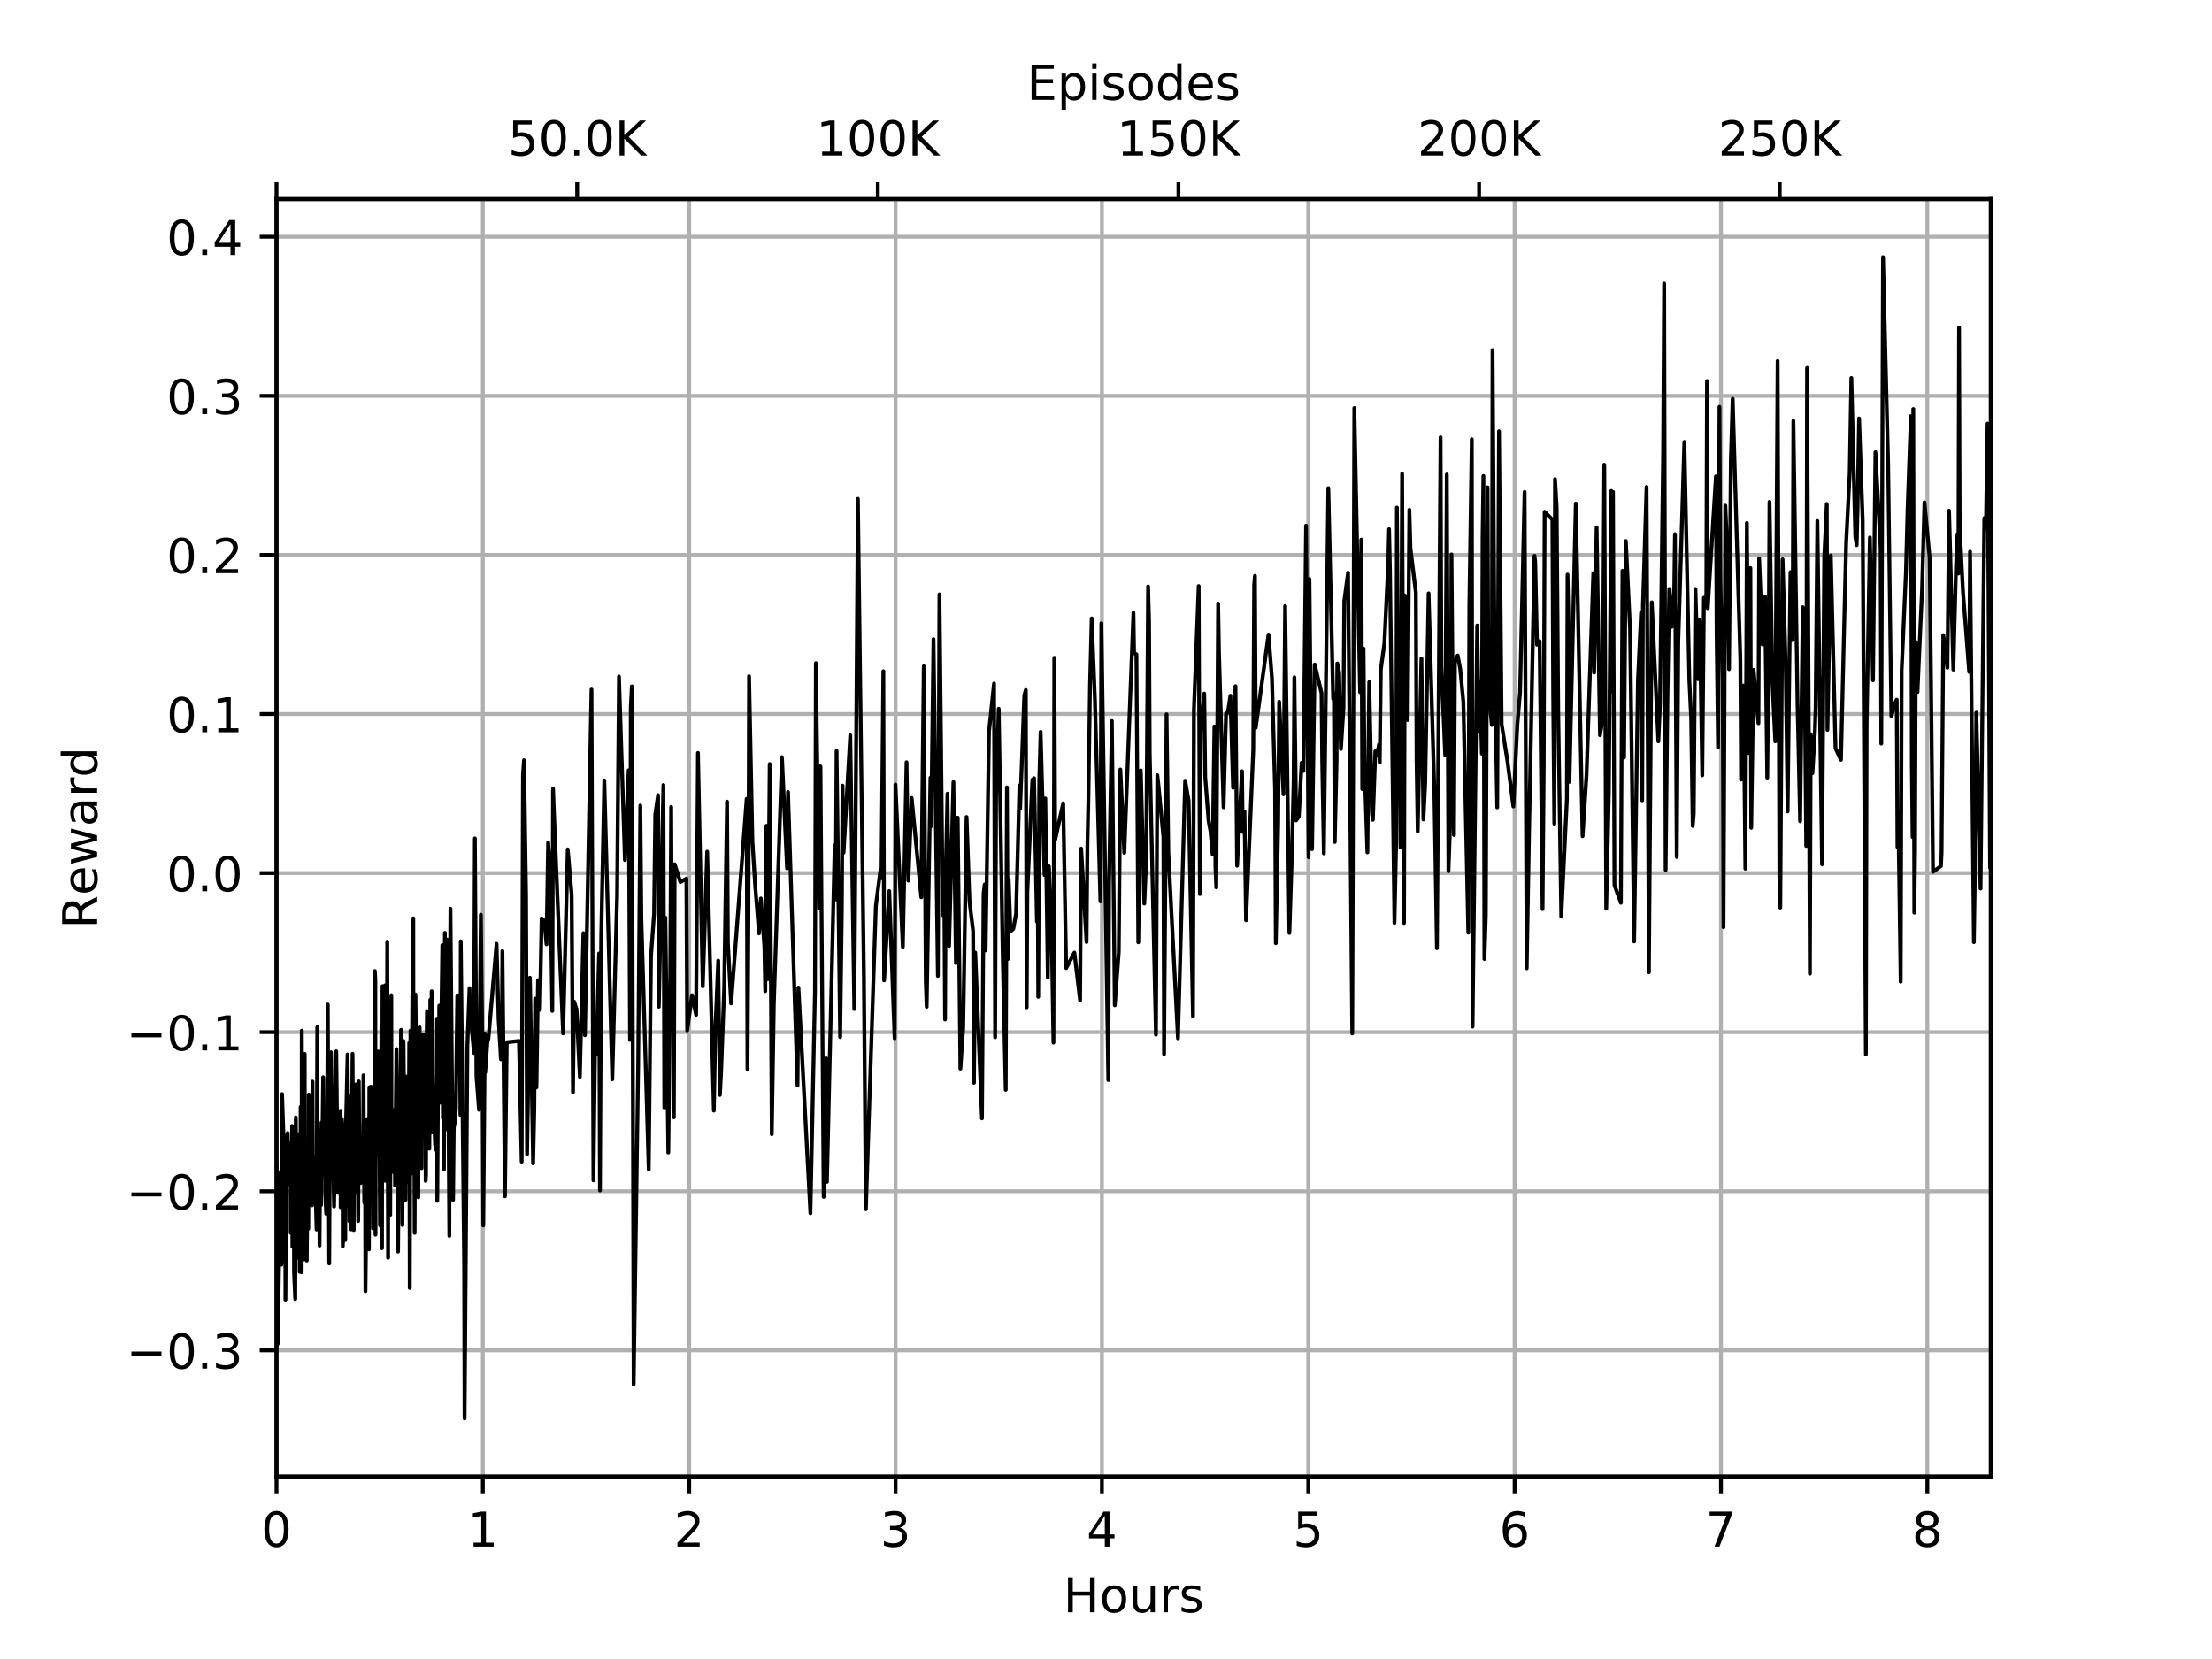<?xml version="1.0" encoding="utf-8" standalone="no"?>
<!DOCTYPE svg PUBLIC "-//W3C//DTD SVG 1.1//EN"
  "http://www.w3.org/Graphics/SVG/1.1/DTD/svg11.dtd">
<!-- Created with matplotlib (https://matplotlib.org/) -->
<svg height="345.6pt" version="1.1" viewBox="0 0 460.8 345.6" width="460.8pt" xmlns="http://www.w3.org/2000/svg" xmlns:xlink="http://www.w3.org/1999/xlink">
 <defs>
  <style type="text/css">
*{stroke-linecap:butt;stroke-linejoin:round;}
  </style>
 </defs>
 <g id="figure_1">
  <g id="patch_1">
   <path d="M 0 345.6 
L 460.8 345.6 
L 460.8 0 
L 0 0 
z
" style="fill:#ffffff;"/>
  </g>
  <g id="axes_1">
   <g id="patch_2">
    <path d="M 57.6 307.584 
L 414.72 307.584 
L 414.72 41.472 
L 57.6 41.472 
z
" style="fill:#ffffff;"/>
   </g>
   <g id="matplotlib.axis_1">
    <g id="xtick_1">
     <g id="line2d_1">
      <path clip-path="url(#p0ec7232367)" d="M 57.6 307.584 
L 57.6 41.472 
" style="fill:none;stroke:#b0b0b0;stroke-linecap:square;stroke-width:0.8;"/>
     </g>
     <g id="line2d_2">
      <defs>
       <path d="M 0 0 
L 0 3.5 
" id="m9605b2e22c" style="stroke:#000000;stroke-width:0.8;"/>
      </defs>
      <g>
       <use style="stroke:#000000;stroke-width:0.8;" x="57.6" xlink:href="#m9605b2e22c" y="307.584"/>
      </g>
     </g>
     <g id="text_1">
      <!-- 0 -->
      <defs>
       <path d="M 31.781 66.406 
Q 24.172 66.406 20.328 58.906 
Q 16.5 51.422 16.5 36.375 
Q 16.5 21.391 20.328 13.891 
Q 24.172 6.391 31.781 6.391 
Q 39.453 6.391 43.281 13.891 
Q 47.125 21.391 47.125 36.375 
Q 47.125 51.422 43.281 58.906 
Q 39.453 66.406 31.781 66.406 
z
M 31.781 74.219 
Q 44.047 74.219 50.516 64.516 
Q 56.984 54.828 56.984 36.375 
Q 56.984 17.969 50.516 8.266 
Q 44.047 -1.422 31.781 -1.422 
Q 19.531 -1.422 13.062 8.266 
Q 6.594 17.969 6.594 36.375 
Q 6.594 54.828 13.062 64.516 
Q 19.531 74.219 31.781 74.219 
z
" id="DejaVuSans-48"/>
      </defs>
      <g transform="translate(54.419 322.182)scale(0.1 -0.1)">
       <use xlink:href="#DejaVuSans-48"/>
      </g>
     </g>
    </g>
    <g id="xtick_2">
     <g id="line2d_3">
      <path clip-path="url(#p0ec7232367)" d="M 100.587 307.584 
L 100.587 41.472 
" style="fill:none;stroke:#b0b0b0;stroke-linecap:square;stroke-width:0.8;"/>
     </g>
     <g id="line2d_4">
      <g>
       <use style="stroke:#000000;stroke-width:0.8;" x="100.587" xlink:href="#m9605b2e22c" y="307.584"/>
      </g>
     </g>
     <g id="text_2">
      <!-- 1 -->
      <defs>
       <path d="M 12.406 8.297 
L 28.516 8.297 
L 28.516 63.922 
L 10.984 60.406 
L 10.984 69.391 
L 28.422 72.906 
L 38.281 72.906 
L 38.281 8.297 
L 54.391 8.297 
L 54.391 0 
L 12.406 0 
z
" id="DejaVuSans-49"/>
      </defs>
      <g transform="translate(97.406 322.182)scale(0.1 -0.1)">
       <use xlink:href="#DejaVuSans-49"/>
      </g>
     </g>
    </g>
    <g id="xtick_3">
     <g id="line2d_5">
      <path clip-path="url(#p0ec7232367)" d="M 143.575 307.584 
L 143.575 41.472 
" style="fill:none;stroke:#b0b0b0;stroke-linecap:square;stroke-width:0.8;"/>
     </g>
     <g id="line2d_6">
      <g>
       <use style="stroke:#000000;stroke-width:0.8;" x="143.575" xlink:href="#m9605b2e22c" y="307.584"/>
      </g>
     </g>
     <g id="text_3">
      <!-- 2 -->
      <defs>
       <path d="M 19.188 8.297 
L 53.609 8.297 
L 53.609 0 
L 7.328 0 
L 7.328 8.297 
Q 12.938 14.109 22.625 23.891 
Q 32.328 33.688 34.812 36.531 
Q 39.547 41.844 41.422 45.531 
Q 43.312 49.219 43.312 52.781 
Q 43.312 58.594 39.234 62.25 
Q 35.156 65.922 28.609 65.922 
Q 23.969 65.922 18.812 64.312 
Q 13.672 62.703 7.812 59.422 
L 7.812 69.391 
Q 13.766 71.781 18.938 73 
Q 24.125 74.219 28.422 74.219 
Q 39.75 74.219 46.484 68.547 
Q 53.219 62.891 53.219 53.422 
Q 53.219 48.922 51.531 44.891 
Q 49.859 40.875 45.406 35.406 
Q 44.188 33.984 37.641 27.219 
Q 31.109 20.453 19.188 8.297 
z
" id="DejaVuSans-50"/>
      </defs>
      <g transform="translate(140.394 322.182)scale(0.1 -0.1)">
       <use xlink:href="#DejaVuSans-50"/>
      </g>
     </g>
    </g>
    <g id="xtick_4">
     <g id="line2d_7">
      <path clip-path="url(#p0ec7232367)" d="M 186.562 307.584 
L 186.562 41.472 
" style="fill:none;stroke:#b0b0b0;stroke-linecap:square;stroke-width:0.8;"/>
     </g>
     <g id="line2d_8">
      <g>
       <use style="stroke:#000000;stroke-width:0.8;" x="186.562" xlink:href="#m9605b2e22c" y="307.584"/>
      </g>
     </g>
     <g id="text_4">
      <!-- 3 -->
      <defs>
       <path d="M 40.578 39.312 
Q 47.656 37.797 51.625 33 
Q 55.609 28.219 55.609 21.188 
Q 55.609 10.406 48.188 4.484 
Q 40.766 -1.422 27.094 -1.422 
Q 22.516 -1.422 17.656 -0.516 
Q 12.797 0.391 7.625 2.203 
L 7.625 11.719 
Q 11.719 9.328 16.594 8.109 
Q 21.484 6.891 26.812 6.891 
Q 36.078 6.891 40.938 10.547 
Q 45.797 14.203 45.797 21.188 
Q 45.797 27.641 41.281 31.266 
Q 36.766 34.906 28.719 34.906 
L 20.219 34.906 
L 20.219 43.016 
L 29.109 43.016 
Q 36.375 43.016 40.234 45.922 
Q 44.094 48.828 44.094 54.297 
Q 44.094 59.906 40.109 62.906 
Q 36.141 65.922 28.719 65.922 
Q 24.656 65.922 20.016 65.031 
Q 15.375 64.156 9.812 62.312 
L 9.812 71.094 
Q 15.438 72.656 20.344 73.438 
Q 25.25 74.219 29.594 74.219 
Q 40.828 74.219 47.359 69.109 
Q 53.906 64.016 53.906 55.328 
Q 53.906 49.266 50.438 45.094 
Q 46.969 40.922 40.578 39.312 
z
" id="DejaVuSans-51"/>
      </defs>
      <g transform="translate(183.381 322.182)scale(0.1 -0.1)">
       <use xlink:href="#DejaVuSans-51"/>
      </g>
     </g>
    </g>
    <g id="xtick_5">
     <g id="line2d_9">
      <path clip-path="url(#p0ec7232367)" d="M 229.55 307.584 
L 229.55 41.472 
" style="fill:none;stroke:#b0b0b0;stroke-linecap:square;stroke-width:0.8;"/>
     </g>
     <g id="line2d_10">
      <g>
       <use style="stroke:#000000;stroke-width:0.8;" x="229.55" xlink:href="#m9605b2e22c" y="307.584"/>
      </g>
     </g>
     <g id="text_5">
      <!-- 4 -->
      <defs>
       <path d="M 37.797 64.312 
L 12.891 25.391 
L 37.797 25.391 
z
M 35.203 72.906 
L 47.609 72.906 
L 47.609 25.391 
L 58.016 25.391 
L 58.016 17.188 
L 47.609 17.188 
L 47.609 0 
L 37.797 0 
L 37.797 17.188 
L 4.891 17.188 
L 4.891 26.703 
z
" id="DejaVuSans-52"/>
      </defs>
      <g transform="translate(226.369 322.182)scale(0.1 -0.1)">
       <use xlink:href="#DejaVuSans-52"/>
      </g>
     </g>
    </g>
    <g id="xtick_6">
     <g id="line2d_11">
      <path clip-path="url(#p0ec7232367)" d="M 272.537 307.584 
L 272.537 41.472 
" style="fill:none;stroke:#b0b0b0;stroke-linecap:square;stroke-width:0.8;"/>
     </g>
     <g id="line2d_12">
      <g>
       <use style="stroke:#000000;stroke-width:0.8;" x="272.537" xlink:href="#m9605b2e22c" y="307.584"/>
      </g>
     </g>
     <g id="text_6">
      <!-- 5 -->
      <defs>
       <path d="M 10.797 72.906 
L 49.516 72.906 
L 49.516 64.594 
L 19.828 64.594 
L 19.828 46.734 
Q 21.969 47.469 24.109 47.828 
Q 26.266 48.188 28.422 48.188 
Q 40.625 48.188 47.75 41.5 
Q 54.891 34.812 54.891 23.391 
Q 54.891 11.625 47.562 5.094 
Q 40.234 -1.422 26.906 -1.422 
Q 22.312 -1.422 17.547 -0.641 
Q 12.797 0.141 7.719 1.703 
L 7.719 11.625 
Q 12.109 9.234 16.797 8.062 
Q 21.484 6.891 26.703 6.891 
Q 35.156 6.891 40.078 11.328 
Q 45.016 15.766 45.016 23.391 
Q 45.016 31 40.078 35.438 
Q 35.156 39.891 26.703 39.891 
Q 22.75 39.891 18.812 39.016 
Q 14.891 38.141 10.797 36.281 
z
" id="DejaVuSans-53"/>
      </defs>
      <g transform="translate(269.356 322.182)scale(0.1 -0.1)">
       <use xlink:href="#DejaVuSans-53"/>
      </g>
     </g>
    </g>
    <g id="xtick_7">
     <g id="line2d_13">
      <path clip-path="url(#p0ec7232367)" d="M 315.525 307.584 
L 315.525 41.472 
" style="fill:none;stroke:#b0b0b0;stroke-linecap:square;stroke-width:0.8;"/>
     </g>
     <g id="line2d_14">
      <g>
       <use style="stroke:#000000;stroke-width:0.8;" x="315.525" xlink:href="#m9605b2e22c" y="307.584"/>
      </g>
     </g>
     <g id="text_7">
      <!-- 6 -->
      <defs>
       <path d="M 33.016 40.375 
Q 26.375 40.375 22.484 35.828 
Q 18.609 31.297 18.609 23.391 
Q 18.609 15.531 22.484 10.953 
Q 26.375 6.391 33.016 6.391 
Q 39.656 6.391 43.531 10.953 
Q 47.406 15.531 47.406 23.391 
Q 47.406 31.297 43.531 35.828 
Q 39.656 40.375 33.016 40.375 
z
M 52.594 71.297 
L 52.594 62.312 
Q 48.875 64.062 45.094 64.984 
Q 41.312 65.922 37.594 65.922 
Q 27.828 65.922 22.672 59.328 
Q 17.531 52.734 16.797 39.406 
Q 19.672 43.656 24.016 45.922 
Q 28.375 48.188 33.594 48.188 
Q 44.578 48.188 50.953 41.516 
Q 57.328 34.859 57.328 23.391 
Q 57.328 12.156 50.688 5.359 
Q 44.047 -1.422 33.016 -1.422 
Q 20.359 -1.422 13.672 8.266 
Q 6.984 17.969 6.984 36.375 
Q 6.984 53.656 15.188 63.938 
Q 23.391 74.219 37.203 74.219 
Q 40.922 74.219 44.703 73.484 
Q 48.484 72.75 52.594 71.297 
z
" id="DejaVuSans-54"/>
      </defs>
      <g transform="translate(312.344 322.182)scale(0.1 -0.1)">
       <use xlink:href="#DejaVuSans-54"/>
      </g>
     </g>
    </g>
    <g id="xtick_8">
     <g id="line2d_15">
      <path clip-path="url(#p0ec7232367)" d="M 358.512 307.584 
L 358.512 41.472 
" style="fill:none;stroke:#b0b0b0;stroke-linecap:square;stroke-width:0.8;"/>
     </g>
     <g id="line2d_16">
      <g>
       <use style="stroke:#000000;stroke-width:0.8;" x="358.512" xlink:href="#m9605b2e22c" y="307.584"/>
      </g>
     </g>
     <g id="text_8">
      <!-- 7 -->
      <defs>
       <path d="M 8.203 72.906 
L 55.078 72.906 
L 55.078 68.703 
L 28.609 0 
L 18.312 0 
L 43.219 64.594 
L 8.203 64.594 
z
" id="DejaVuSans-55"/>
      </defs>
      <g transform="translate(355.331 322.182)scale(0.1 -0.1)">
       <use xlink:href="#DejaVuSans-55"/>
      </g>
     </g>
    </g>
    <g id="xtick_9">
     <g id="line2d_17">
      <path clip-path="url(#p0ec7232367)" d="M 401.5 307.584 
L 401.5 41.472 
" style="fill:none;stroke:#b0b0b0;stroke-linecap:square;stroke-width:0.8;"/>
     </g>
     <g id="line2d_18">
      <g>
       <use style="stroke:#000000;stroke-width:0.8;" x="401.5" xlink:href="#m9605b2e22c" y="307.584"/>
      </g>
     </g>
     <g id="text_9">
      <!-- 8 -->
      <defs>
       <path d="M 31.781 34.625 
Q 24.75 34.625 20.719 30.859 
Q 16.703 27.094 16.703 20.516 
Q 16.703 13.922 20.719 10.156 
Q 24.75 6.391 31.781 6.391 
Q 38.812 6.391 42.859 10.172 
Q 46.922 13.969 46.922 20.516 
Q 46.922 27.094 42.891 30.859 
Q 38.875 34.625 31.781 34.625 
z
M 21.922 38.812 
Q 15.578 40.375 12.031 44.719 
Q 8.5 49.078 8.5 55.328 
Q 8.5 64.062 14.719 69.141 
Q 20.953 74.219 31.781 74.219 
Q 42.672 74.219 48.875 69.141 
Q 55.078 64.062 55.078 55.328 
Q 55.078 49.078 51.531 44.719 
Q 48 40.375 41.703 38.812 
Q 48.828 37.156 52.797 32.312 
Q 56.781 27.484 56.781 20.516 
Q 56.781 9.906 50.312 4.234 
Q 43.844 -1.422 31.781 -1.422 
Q 19.734 -1.422 13.25 4.234 
Q 6.781 9.906 6.781 20.516 
Q 6.781 27.484 10.781 32.312 
Q 14.797 37.156 21.922 38.812 
z
M 18.312 54.391 
Q 18.312 48.734 21.844 45.562 
Q 25.391 42.391 31.781 42.391 
Q 38.141 42.391 41.719 45.562 
Q 45.312 48.734 45.312 54.391 
Q 45.312 60.062 41.719 63.234 
Q 38.141 66.406 31.781 66.406 
Q 25.391 66.406 21.844 63.234 
Q 18.312 60.062 18.312 54.391 
z
" id="DejaVuSans-56"/>
      </defs>
      <g transform="translate(398.319 322.182)scale(0.1 -0.1)">
       <use xlink:href="#DejaVuSans-56"/>
      </g>
     </g>
    </g>
    <g id="text_10">
     <!-- Hours -->
     <defs>
      <path d="M 9.812 72.906 
L 19.672 72.906 
L 19.672 43.016 
L 55.516 43.016 
L 55.516 72.906 
L 65.375 72.906 
L 65.375 0 
L 55.516 0 
L 55.516 34.719 
L 19.672 34.719 
L 19.672 0 
L 9.812 0 
z
" id="DejaVuSans-72"/>
      <path d="M 30.609 48.391 
Q 23.391 48.391 19.188 42.75 
Q 14.984 37.109 14.984 27.297 
Q 14.984 17.484 19.156 11.844 
Q 23.344 6.203 30.609 6.203 
Q 37.797 6.203 41.984 11.859 
Q 46.188 17.531 46.188 27.297 
Q 46.188 37.016 41.984 42.703 
Q 37.797 48.391 30.609 48.391 
z
M 30.609 56 
Q 42.328 56 49.016 48.375 
Q 55.719 40.766 55.719 27.297 
Q 55.719 13.875 49.016 6.219 
Q 42.328 -1.422 30.609 -1.422 
Q 18.844 -1.422 12.172 6.219 
Q 5.516 13.875 5.516 27.297 
Q 5.516 40.766 12.172 48.375 
Q 18.844 56 30.609 56 
z
" id="DejaVuSans-111"/>
      <path d="M 8.5 21.578 
L 8.5 54.688 
L 17.484 54.688 
L 17.484 21.922 
Q 17.484 14.156 20.5 10.266 
Q 23.531 6.391 29.594 6.391 
Q 36.859 6.391 41.078 11.031 
Q 45.312 15.672 45.312 23.688 
L 45.312 54.688 
L 54.297 54.688 
L 54.297 0 
L 45.312 0 
L 45.312 8.406 
Q 42.047 3.422 37.719 1 
Q 33.406 -1.422 27.688 -1.422 
Q 18.266 -1.422 13.375 4.438 
Q 8.5 10.297 8.5 21.578 
z
M 31.109 56 
z
" id="DejaVuSans-117"/>
      <path d="M 41.109 46.297 
Q 39.594 47.172 37.812 47.578 
Q 36.031 48 33.891 48 
Q 26.266 48 22.188 43.047 
Q 18.109 38.094 18.109 28.812 
L 18.109 0 
L 9.078 0 
L 9.078 54.688 
L 18.109 54.688 
L 18.109 46.188 
Q 20.953 51.172 25.484 53.578 
Q 30.031 56 36.531 56 
Q 37.453 56 38.578 55.875 
Q 39.703 55.766 41.062 55.516 
z
" id="DejaVuSans-114"/>
      <path d="M 44.281 53.078 
L 44.281 44.578 
Q 40.484 46.531 36.375 47.5 
Q 32.281 48.484 27.875 48.484 
Q 21.188 48.484 17.844 46.438 
Q 14.5 44.391 14.5 40.281 
Q 14.5 37.156 16.891 35.375 
Q 19.281 33.594 26.516 31.984 
L 29.594 31.297 
Q 39.156 29.25 43.188 25.516 
Q 47.219 21.781 47.219 15.094 
Q 47.219 7.469 41.188 3.016 
Q 35.156 -1.422 24.609 -1.422 
Q 20.219 -1.422 15.453 -0.562 
Q 10.688 0.297 5.422 2 
L 5.422 11.281 
Q 10.406 8.688 15.234 7.391 
Q 20.062 6.109 24.812 6.109 
Q 31.156 6.109 34.562 8.281 
Q 37.984 10.453 37.984 14.406 
Q 37.984 18.062 35.516 20.016 
Q 33.062 21.969 24.703 23.781 
L 21.578 24.516 
Q 13.234 26.266 9.516 29.906 
Q 5.812 33.547 5.812 39.891 
Q 5.812 47.609 11.281 51.797 
Q 16.75 56 26.812 56 
Q 31.781 56 36.172 55.266 
Q 40.578 54.547 44.281 53.078 
z
" id="DejaVuSans-115"/>
     </defs>
     <g transform="translate(221.512 335.861)scale(0.1 -0.1)">
      <use xlink:href="#DejaVuSans-72"/>
      <use x="75.195" xlink:href="#DejaVuSans-111"/>
      <use x="136.377" xlink:href="#DejaVuSans-117"/>
      <use x="199.756" xlink:href="#DejaVuSans-114"/>
      <use x="240.869" xlink:href="#DejaVuSans-115"/>
     </g>
    </g>
   </g>
   <g id="matplotlib.axis_2">
    <g id="ytick_1">
     <g id="line2d_19">
      <path clip-path="url(#p0ec7232367)" d="M 57.6 281.299 
L 414.72 281.299 
" style="fill:none;stroke:#b0b0b0;stroke-linecap:square;stroke-width:0.8;"/>
     </g>
     <g id="line2d_20">
      <defs>
       <path d="M 0 0 
L -3.5 0 
" id="m137d60d0f1" style="stroke:#000000;stroke-width:0.8;"/>
      </defs>
      <g>
       <use style="stroke:#000000;stroke-width:0.8;" x="57.6" xlink:href="#m137d60d0f1" y="281.299"/>
      </g>
     </g>
     <g id="text_11">
      <!-- −0.3 -->
      <defs>
       <path d="M 10.594 35.5 
L 73.188 35.5 
L 73.188 27.203 
L 10.594 27.203 
z
" id="DejaVuSans-8722"/>
       <path d="M 10.688 12.406 
L 21 12.406 
L 21 0 
L 10.688 0 
z
" id="DejaVuSans-46"/>
      </defs>
      <g transform="translate(26.317 285.098)scale(0.1 -0.1)">
       <use xlink:href="#DejaVuSans-8722"/>
       <use x="83.789" xlink:href="#DejaVuSans-48"/>
       <use x="147.412" xlink:href="#DejaVuSans-46"/>
       <use x="179.199" xlink:href="#DejaVuSans-51"/>
      </g>
     </g>
    </g>
    <g id="ytick_2">
     <g id="line2d_21">
      <path clip-path="url(#p0ec7232367)" d="M 57.6 248.159 
L 414.72 248.159 
" style="fill:none;stroke:#b0b0b0;stroke-linecap:square;stroke-width:0.8;"/>
     </g>
     <g id="line2d_22">
      <g>
       <use style="stroke:#000000;stroke-width:0.8;" x="57.6" xlink:href="#m137d60d0f1" y="248.159"/>
      </g>
     </g>
     <g id="text_12">
      <!-- −0.2 -->
      <g transform="translate(26.317 251.958)scale(0.1 -0.1)">
       <use xlink:href="#DejaVuSans-8722"/>
       <use x="83.789" xlink:href="#DejaVuSans-48"/>
       <use x="147.412" xlink:href="#DejaVuSans-46"/>
       <use x="179.199" xlink:href="#DejaVuSans-50"/>
      </g>
     </g>
    </g>
    <g id="ytick_3">
     <g id="line2d_23">
      <path clip-path="url(#p0ec7232367)" d="M 57.6 215.019 
L 414.72 215.019 
" style="fill:none;stroke:#b0b0b0;stroke-linecap:square;stroke-width:0.8;"/>
     </g>
     <g id="line2d_24">
      <g>
       <use style="stroke:#000000;stroke-width:0.8;" x="57.6" xlink:href="#m137d60d0f1" y="215.019"/>
      </g>
     </g>
     <g id="text_13">
      <!-- −0.1 -->
      <g transform="translate(26.317 218.818)scale(0.1 -0.1)">
       <use xlink:href="#DejaVuSans-8722"/>
       <use x="83.789" xlink:href="#DejaVuSans-48"/>
       <use x="147.412" xlink:href="#DejaVuSans-46"/>
       <use x="179.199" xlink:href="#DejaVuSans-49"/>
      </g>
     </g>
    </g>
    <g id="ytick_4">
     <g id="line2d_25">
      <path clip-path="url(#p0ec7232367)" d="M 57.6 181.879 
L 414.72 181.879 
" style="fill:none;stroke:#b0b0b0;stroke-linecap:square;stroke-width:0.8;"/>
     </g>
     <g id="line2d_26">
      <g>
       <use style="stroke:#000000;stroke-width:0.8;" x="57.6" xlink:href="#m137d60d0f1" y="181.879"/>
      </g>
     </g>
     <g id="text_14">
      <!-- 0.0 -->
      <g transform="translate(34.697 185.678)scale(0.1 -0.1)">
       <use xlink:href="#DejaVuSans-48"/>
       <use x="63.623" xlink:href="#DejaVuSans-46"/>
       <use x="95.41" xlink:href="#DejaVuSans-48"/>
      </g>
     </g>
    </g>
    <g id="ytick_5">
     <g id="line2d_27">
      <path clip-path="url(#p0ec7232367)" d="M 57.6 148.739 
L 414.72 148.739 
" style="fill:none;stroke:#b0b0b0;stroke-linecap:square;stroke-width:0.8;"/>
     </g>
     <g id="line2d_28">
      <g>
       <use style="stroke:#000000;stroke-width:0.8;" x="57.6" xlink:href="#m137d60d0f1" y="148.739"/>
      </g>
     </g>
     <g id="text_15">
      <!-- 0.1 -->
      <g transform="translate(34.697 152.538)scale(0.1 -0.1)">
       <use xlink:href="#DejaVuSans-48"/>
       <use x="63.623" xlink:href="#DejaVuSans-46"/>
       <use x="95.41" xlink:href="#DejaVuSans-49"/>
      </g>
     </g>
    </g>
    <g id="ytick_6">
     <g id="line2d_29">
      <path clip-path="url(#p0ec7232367)" d="M 57.6 115.599 
L 414.72 115.599 
" style="fill:none;stroke:#b0b0b0;stroke-linecap:square;stroke-width:0.8;"/>
     </g>
     <g id="line2d_30">
      <g>
       <use style="stroke:#000000;stroke-width:0.8;" x="57.6" xlink:href="#m137d60d0f1" y="115.599"/>
      </g>
     </g>
     <g id="text_16">
      <!-- 0.2 -->
      <g transform="translate(34.697 119.398)scale(0.1 -0.1)">
       <use xlink:href="#DejaVuSans-48"/>
       <use x="63.623" xlink:href="#DejaVuSans-46"/>
       <use x="95.41" xlink:href="#DejaVuSans-50"/>
      </g>
     </g>
    </g>
    <g id="ytick_7">
     <g id="line2d_31">
      <path clip-path="url(#p0ec7232367)" d="M 57.6 82.459 
L 414.72 82.459 
" style="fill:none;stroke:#b0b0b0;stroke-linecap:square;stroke-width:0.8;"/>
     </g>
     <g id="line2d_32">
      <g>
       <use style="stroke:#000000;stroke-width:0.8;" x="57.6" xlink:href="#m137d60d0f1" y="82.459"/>
      </g>
     </g>
     <g id="text_17">
      <!-- 0.3 -->
      <g transform="translate(34.697 86.258)scale(0.1 -0.1)">
       <use xlink:href="#DejaVuSans-48"/>
       <use x="63.623" xlink:href="#DejaVuSans-46"/>
       <use x="95.41" xlink:href="#DejaVuSans-51"/>
      </g>
     </g>
    </g>
    <g id="ytick_8">
     <g id="line2d_33">
      <path clip-path="url(#p0ec7232367)" d="M 57.6 49.319 
L 414.72 49.319 
" style="fill:none;stroke:#b0b0b0;stroke-linecap:square;stroke-width:0.8;"/>
     </g>
     <g id="line2d_34">
      <g>
       <use style="stroke:#000000;stroke-width:0.8;" x="57.6" xlink:href="#m137d60d0f1" y="49.319"/>
      </g>
     </g>
     <g id="text_18">
      <!-- 0.4 -->
      <g transform="translate(34.697 53.119)scale(0.1 -0.1)">
       <use xlink:href="#DejaVuSans-48"/>
       <use x="63.623" xlink:href="#DejaVuSans-46"/>
       <use x="95.41" xlink:href="#DejaVuSans-52"/>
      </g>
     </g>
    </g>
    <g id="text_19">
     <!-- Reward -->
     <defs>
      <path d="M 44.391 34.188 
Q 47.562 33.109 50.562 29.594 
Q 53.562 26.078 56.594 19.922 
L 66.609 0 
L 56 0 
L 46.688 18.703 
Q 43.062 26.031 39.672 28.422 
Q 36.281 30.812 30.422 30.812 
L 19.672 30.812 
L 19.672 0 
L 9.812 0 
L 9.812 72.906 
L 32.078 72.906 
Q 44.578 72.906 50.734 67.672 
Q 56.891 62.453 56.891 51.906 
Q 56.891 45.016 53.688 40.469 
Q 50.484 35.938 44.391 34.188 
z
M 19.672 64.797 
L 19.672 38.922 
L 32.078 38.922 
Q 39.203 38.922 42.844 42.219 
Q 46.484 45.516 46.484 51.906 
Q 46.484 58.297 42.844 61.547 
Q 39.203 64.797 32.078 64.797 
z
" id="DejaVuSans-82"/>
      <path d="M 56.203 29.594 
L 56.203 25.203 
L 14.891 25.203 
Q 15.484 15.922 20.484 11.062 
Q 25.484 6.203 34.422 6.203 
Q 39.594 6.203 44.453 7.469 
Q 49.312 8.734 54.109 11.281 
L 54.109 2.781 
Q 49.266 0.734 44.188 -0.344 
Q 39.109 -1.422 33.891 -1.422 
Q 20.797 -1.422 13.156 6.188 
Q 5.516 13.812 5.516 26.812 
Q 5.516 40.234 12.766 48.109 
Q 20.016 56 32.328 56 
Q 43.359 56 49.781 48.891 
Q 56.203 41.797 56.203 29.594 
z
M 47.219 32.234 
Q 47.125 39.594 43.094 43.984 
Q 39.062 48.391 32.422 48.391 
Q 24.906 48.391 20.391 44.141 
Q 15.875 39.891 15.188 32.172 
z
" id="DejaVuSans-101"/>
      <path d="M 4.203 54.688 
L 13.188 54.688 
L 24.422 12.016 
L 35.594 54.688 
L 46.188 54.688 
L 57.422 12.016 
L 68.609 54.688 
L 77.594 54.688 
L 63.281 0 
L 52.688 0 
L 40.922 44.828 
L 29.109 0 
L 18.5 0 
z
" id="DejaVuSans-119"/>
      <path d="M 34.281 27.484 
Q 23.391 27.484 19.188 25 
Q 14.984 22.516 14.984 16.5 
Q 14.984 11.719 18.141 8.906 
Q 21.297 6.109 26.703 6.109 
Q 34.188 6.109 38.703 11.406 
Q 43.219 16.703 43.219 25.484 
L 43.219 27.484 
z
M 52.203 31.203 
L 52.203 0 
L 43.219 0 
L 43.219 8.297 
Q 40.141 3.328 35.547 0.953 
Q 30.953 -1.422 24.312 -1.422 
Q 15.922 -1.422 10.953 3.297 
Q 6 8.016 6 15.922 
Q 6 25.141 12.172 29.828 
Q 18.359 34.516 30.609 34.516 
L 43.219 34.516 
L 43.219 35.406 
Q 43.219 41.609 39.141 45 
Q 35.062 48.391 27.688 48.391 
Q 23 48.391 18.547 47.266 
Q 14.109 46.141 10.016 43.891 
L 10.016 52.203 
Q 14.938 54.109 19.578 55.047 
Q 24.219 56 28.609 56 
Q 40.484 56 46.344 49.844 
Q 52.203 43.703 52.203 31.203 
z
" id="DejaVuSans-97"/>
      <path d="M 45.406 46.391 
L 45.406 75.984 
L 54.391 75.984 
L 54.391 0 
L 45.406 0 
L 45.406 8.203 
Q 42.578 3.328 38.25 0.953 
Q 33.938 -1.422 27.875 -1.422 
Q 17.969 -1.422 11.734 6.484 
Q 5.516 14.406 5.516 27.297 
Q 5.516 40.188 11.734 48.094 
Q 17.969 56 27.875 56 
Q 33.938 56 38.25 53.625 
Q 42.578 51.266 45.406 46.391 
z
M 14.797 27.297 
Q 14.797 17.391 18.875 11.75 
Q 22.953 6.109 30.078 6.109 
Q 37.203 6.109 41.297 11.75 
Q 45.406 17.391 45.406 27.297 
Q 45.406 37.203 41.297 42.844 
Q 37.203 48.484 30.078 48.484 
Q 22.953 48.484 18.875 42.844 
Q 14.797 37.203 14.797 27.297 
z
" id="DejaVuSans-100"/>
     </defs>
     <g transform="translate(20.238 193.458)rotate(-90)scale(0.1 -0.1)">
      <use xlink:href="#DejaVuSans-82"/>
      <use x="69.42" xlink:href="#DejaVuSans-101"/>
      <use x="130.943" xlink:href="#DejaVuSans-119"/>
      <use x="212.73" xlink:href="#DejaVuSans-97"/>
      <use x="274.01" xlink:href="#DejaVuSans-114"/>
      <use x="315.107" xlink:href="#DejaVuSans-100"/>
     </g>
    </g>
   </g>
   <g id="line2d_35">
    <path clip-path="url(#p0ec7232367)" d="M 57.6 263.469 
L 57.6 242.486 
L 57.71 248.305 
L 57.847 279.973 
L 58.451 244.095 
L 58.567 247.934 
L 58.621 263.469 
L 58.677 262.33 
L 58.758 227.916 
L 59.05 236.548 
L 59.076 250.984 
L 59.157 247.58 
L 59.373 241.986 
L 59.435 243.874 
L 59.461 270.744 
L 59.545 257.865 
L 59.63 237.522 
L 59.922 236.032 
L 60.002 246.67 
L 60.031 244.476 
L 60.199 238.145 
L 60.44 244.145 
L 60.527 242.469 
L 60.557 256.835 
L 60.859 234.557 
L 60.913 259.694 
L 61.108 251.218 
L 61.224 237.334 
L 61.252 265.052 
L 61.508 270.602 
L 61.624 232.771 
L 61.836 262.03 
L 62.055 236.263 
L 62.172 249.007 
L 62.323 242.114 
L 62.434 264.945 
L 62.602 247.476 
L 62.628 230.583 
L 62.686 240.411 
L 62.839 265.037 
L 62.865 214.71 
L 62.925 228.169 
L 62.983 252.447 
L 63.011 244.113 
L 63.223 262.365 
L 63.449 250.875 
L 63.478 219.544 
L 63.508 257.081 
L 63.625 241.75 
L 63.907 262.604 
L 63.935 258.802 
L 64.105 246.176 
L 64.225 255.963 
L 64.251 249.382 
L 64.334 228.018 
L 64.692 237.616 
L 64.865 236.593 
L 64.951 233.918 
L 65.004 251.085 
L 65.032 241.757 
L 65.098 225.32 
L 65.207 248.841 
L 65.324 241.087 
L 65.384 244.988 
L 65.526 241.014 
L 65.949 256.141 
L 66.097 213.973 
L 66.128 234.868 
L 66.239 244.575 
L 66.267 235.332 
L 66.376 240.437 
L 66.405 252.086 
L 66.466 238.576 
L 66.563 259.481 
L 66.711 240.597 
L 66.765 241.641 
L 66.902 251.014 
L 66.964 233.837 
L 67.064 244.972 
L 67.319 224.405 
L 67.376 233.892 
L 67.558 243.054 
L 67.735 233.18 
L 67.762 248.133 
L 67.947 252.838 
L 68.033 252.447 
L 68.284 209.261 
L 68.468 247.998 
L 68.496 238.347 
L 68.526 252.177 
L 68.584 263.206 
L 68.727 235.504 
L 68.884 235.767 
L 68.912 233.348 
L 68.94 219.209 
L 69.592 251.341 
L 69.818 237.649 
L 69.875 247.529 
L 70.048 219.014 
L 70.386 248.498 
L 70.5 231.71 
L 70.68 240.035 
L 70.934 231.405 
L 70.964 251.495 
L 71.086 233.831 
L 71.215 233.058 
L 71.372 235.729 
L 71.401 259.634 
L 71.733 253.11 
L 71.827 235.925 
L 71.924 258.326 
L 71.984 238.254 
L 72.406 219.686 
L 72.628 251.468 
L 72.718 239.559 
L 72.778 254.394 
L 72.921 228.407 
L 72.949 242.13 
L 73.152 256.11 
L 73.213 230.735 
L 73.244 247.602 
L 73.439 219.524 
L 73.69 256.244 
L 73.753 233.295 
L 74.003 240.774 
L 74.07 231.948 
L 74.187 244.739 
L 74.215 225.889 
L 74.243 248.363 
L 74.361 232.416 
L 74.49 235.295 
L 74.618 254.356 
L 74.743 225.284 
L 74.802 231.942 
L 74.931 242.027 
L 75.111 246.455 
L 75.143 240.128 
L 75.278 238.333 
L 75.373 239.461 
L 75.438 243.708 
L 75.653 240.938 
L 75.718 224.012 
L 75.881 250.541 
L 76.022 246.585 
L 76.052 239.688 
L 76.128 268.975 
L 76.532 233.11 
L 76.853 260.272 
L 76.94 226.501 
L 76.973 246.194 
L 77.037 234.836 
L 77.134 235.473 
L 77.267 226.375 
L 77.304 240.04 
L 77.461 247.971 
L 77.568 229.356 
L 77.711 255.894 
L 77.815 230.047 
L 77.852 255.087 
L 77.928 247.344 
L 77.963 243.986 
L 78.094 202.286 
L 78.189 204.19 
L 78.222 257.212 
L 78.253 242.514 
L 78.442 227.477 
L 78.775 219.038 
L 78.925 221.528 
L 79.024 229.057 
L 79.162 255.256 
L 79.329 240.348 
L 79.469 213.598 
L 79.576 260.023 
L 79.61 227.019 
L 79.646 229.042 
L 79.681 205.443 
L 79.914 210.586 
L 80.105 237.09 
L 80.208 205.271 
L 80.247 245.977 
L 80.404 238.03 
L 80.519 238.757 
L 80.556 237.734 
L 80.67 196.165 
L 80.843 262.016 
L 80.912 214.248 
L 81.146 248.784 
L 81.256 220.859 
L 81.289 253.067 
L 81.381 209.33 
L 81.451 219.84 
L 81.518 207.323 
L 81.556 240.86 
L 81.766 239.921 
L 81.914 236.548 
L 81.954 231.236 
L 82.026 233.705 
L 82.098 244.299 
L 82.185 232.815 
L 82.227 235.198 
L 82.296 246.987 
L 82.327 242.536 
L 82.593 218.533 
L 82.844 240.787 
L 82.884 231.904 
L 82.921 260.727 
L 83.169 229.905 
L 83.209 237.482 
L 83.285 249.068 
L 83.543 214.543 
L 83.788 231.802 
L 83.825 255.205 
L 83.981 218.347 
L 84.056 216.859 
L 84.268 239.403 
L 84.392 232.147 
L 84.461 249.941 
L 84.604 224.25 
L 84.93 244.195 
L 85.098 246.233 
L 85.25 217.261 
L 85.357 268.294 
L 85.506 214.718 
L 85.633 242.949 
L 85.752 215.824 
L 85.824 219.507 
L 85.901 207.407 
L 86.002 229.633 
L 86.095 191.304 
L 86.133 244.536 
L 86.212 210.585 
L 86.378 256.844 
L 86.545 207.169 
L 86.821 230.645 
L 86.862 244.865 
L 86.895 225.248 
L 86.934 239.822 
L 87.021 229.336 
L 87.14 249.412 
L 87.22 220.314 
L 87.34 234.283 
L 87.376 228.789 
L 87.414 214.015 
L 87.462 232.717 
L 87.773 215.592 
L 87.812 243.357 
L 87.943 222.291 
L 88.182 224.02 
L 88.296 215.508 
L 88.632 220.522 
L 88.67 246 
L 88.745 244.66 
L 88.819 222.744 
L 88.949 210.645 
L 89.091 226.911 
L 89.174 220.341 
L 89.213 223.622 
L 89.393 225.296 
L 89.434 239.297 
L 89.646 208.259 
L 89.686 215.728 
L 89.725 214.744 
L 89.877 228.767 
L 89.919 206.498 
L 89.965 235.896 
L 90.112 224.253 
L 90.16 226.697 
L 90.644 238.417 
L 90.865 239.569 
L 91.049 212.209 
L 91.092 250.16 
L 91.238 227.911 
L 91.462 219.985 
L 91.504 209.499 
L 91.551 223.514 
L 91.709 229.694 
L 92.15 196.881 
L 92.268 232.969 
L 92.37 221.458 
L 92.479 243.637 
L 92.676 194.326 
L 92.841 235.26 
L 92.891 211.553 
L 93.177 195.738 
L 93.606 257.456 
L 93.668 220.259 
L 93.833 189.304 
L 94.38 249.958 
L 94.525 234.934 
L 94.68 234.185 
L 94.955 230.996 
L 95.264 207.339 
L 95.441 214.928 
L 95.835 220.102 
L 95.911 232.25 
L 95.992 196.089 
L 96.697 263.833 
L 96.781 295.488 
L 97.361 217.77 
L 97.809 205.852 
L 97.894 210.302 
L 98.739 219.343 
L 98.929 174.652 
L 99.252 224.145 
L 99.782 231.19 
L 100.167 190.548 
L 100.515 221.24 
L 100.679 255.29 
L 101.002 215.277 
L 101.086 223.372 
L 101.528 217.087 
L 101.748 216.384 
L 103.441 196.617 
L 103.868 212.361 
L 104.354 220.675 
L 104.512 220.59 
L 104.661 198.129 
L 105.188 249.214 
L 105.559 217.123 
L 108.109 216.852 
L 108.676 241.997 
L 108.949 161.325 
L 109.166 158.37 
L 109.587 186.563 
L 109.794 240.454 
L 110.394 203.687 
L 111.058 242.352 
L 111.296 231.509 
L 111.489 208.047 
L 111.75 226.537 
L 112.083 204.185 
L 112.48 210.359 
L 112.832 191.323 
L 113.412 191.839 
L 113.847 196.725 
L 114.188 175.479 
L 114.603 180.964 
L 115.055 210.593 
L 115.209 164.298 
L 115.373 168.68 
L 117.303 215.287 
L 118.269 176.936 
L 119.086 186.356 
L 119.359 227.54 
L 119.585 208.646 
L 120.104 210.208 
L 120.794 224.353 
L 121.533 194.395 
L 121.851 215.664 
L 123.218 143.645 
L 123.625 245.891 
L 123.972 216.023 
L 124.223 219.614 
L 124.804 198.636 
L 124.982 247.984 
L 125.246 195.238 
L 125.887 162.576 
L 127.551 224.843 
L 128.553 186.642 
L 128.943 140.948 
L 130.185 179.177 
L 130.962 160.458 
L 131.248 216.631 
L 131.405 147.38 
L 131.627 142.983 
L 132.003 288.392 
L 132.939 222.133 
L 133.39 167.804 
L 133.601 191.225 
L 135.142 243.654 
L 135.613 199.178 
L 136.255 190.345 
L 136.507 169.638 
L 137.089 165.635 
L 137.247 209.723 
L 138.196 163.533 
L 138.391 230.721 
L 138.607 191.142 
L 139.221 240.092 
L 139.624 202.35 
L 139.819 168.089 
L 139.983 205.637 
L 140.196 192.315 
L 140.376 232.756 
L 140.541 180.05 
L 141.739 183.762 
L 142.988 183.018 
L 143.154 214.669 
L 144.158 207.321 
L 145.012 211.408 
L 145.4 156.851 
L 146.398 205.478 
L 147.317 177.418 
L 148.707 231.362 
L 149.015 214.734 
L 149.619 200.121 
L 149.965 228.104 
L 150.217 223.425 
L 150.856 206.045 
L 151.457 166.998 
L 151.631 196.355 
L 152.304 209.024 
L 155.544 166.407 
L 155.709 222.745 
L 155.911 190.089 
L 156.043 140.865 
L 156.742 175.279 
L 157.318 184.491 
L 158.117 194.442 
L 158.285 189.734 
L 158.503 187.177 
L 159.233 197.129 
L 159.415 206.472 
L 159.65 172.031 
L 159.954 203.997 
L 160.34 159.167 
L 160.774 236.28 
L 161.201 209.163 
L 162.895 157.732 
L 163.957 180.895 
L 164.161 165.003 
L 166.133 226.133 
L 166.328 205.728 
L 168.821 252.744 
L 169.77 206.729 
L 169.96 138.148 
L 170.664 189.268 
L 170.919 159.661 
L 171.583 249.33 
L 172.086 220.464 
L 172.264 246.2 
L 173.884 176.095 
L 174.097 187.383 
L 174.274 156.43 
L 175.018 216.032 
L 175.37 189.265 
L 175.516 163.665 
L 175.734 177.615 
L 177.122 153.196 
L 177.966 210.205 
L 178.712 103.916 
L 179.967 203.533 
L 180.374 251.903 
L 182.453 188.757 
L 183.406 181.288 
L 183.623 182.951 
L 184.017 139.829 
L 184.175 204.238 
L 185.245 185.633 
L 186.365 216.302 
L 186.534 163.434 
L 188.074 197.254 
L 188.848 158.789 
L 189.227 183.453 
L 189.912 166.23 
L 191.918 186.916 
L 192.439 138.797 
L 192.858 204.429 
L 193.039 209.729 
L 193.829 162.018 
L 193.978 172.098 
L 194.464 133.15 
L 195.374 203.305 
L 195.702 123.83 
L 196.409 190.648 
L 196.68 180.432 
L 196.872 212.381 
L 197.008 182.588 
L 197.374 165.342 
L 197.706 197.075 
L 198.615 162.915 
L 199.139 200.638 
L 199.51 170.33 
L 200.069 222.619 
L 200.652 214.029 
L 201.35 170.194 
L 201.973 187.849 
L 202.714 193.974 
L 202.891 225.567 
L 203.158 198.432 
L 204.563 232.98 
L 204.9 186.103 
L 205.128 184.254 
L 205.316 197.994 
L 206.026 152.388 
L 207.073 142.394 
L 207.302 216.088 
L 207.498 165.7 
L 208.053 147.64 
L 208.876 198.352 
L 209.51 227.042 
L 209.761 164.026 
L 209.94 199.806 
L 210.124 183.242 
L 210.505 194.037 
L 211.088 193.502 
L 211.67 190.33 
L 212.37 163.637 
L 212.507 168.492 
L 213.38 144.88 
L 213.693 143.744 
L 213.877 209.846 
L 214.016 185.7 
L 215.065 162.431 
L 215.412 162.11 
L 216.014 192.009 
L 216.153 175.03 
L 216.282 207.657 
L 216.497 162.805 
L 216.779 152.46 
L 217.6 182.295 
L 217.756 166.333 
L 218.278 203.646 
L 218.503 180.464 
L 219.075 193.989 
L 219.456 217.197 
L 219.63 137.029 
L 219.81 174.935 
L 221.484 167.344 
L 222.107 201.679 
L 223.816 198.455 
L 225.001 208.398 
L 225.219 176.776 
L 226.347 196.242 
L 226.53 175.847 
L 226.744 165.7 
L 227.068 142.712 
L 227.42 128.822 
L 228.088 145.666 
L 229.236 187.779 
L 229.433 129.843 
L 230.882 225 
L 231.031 184.539 
L 231.622 150.198 
L 232.232 209.424 
L 233.055 198.358 
L 233.388 160.301 
L 234.211 177.666 
L 236.115 127.642 
L 236.246 136.027 
L 236.737 136.311 
L 237.127 196.3 
L 237.645 160.489 
L 238.377 188.237 
L 238.776 179.241 
L 239.172 122.174 
L 239.366 129.315 
L 239.507 156.936 
L 240.802 215.547 
L 241.088 161.492 
L 241.304 163.358 
L 242.36 174.398 
L 242.491 219.601 
L 243.012 148.814 
L 243.384 177.622 
L 245.391 216.296 
L 246.89 162.643 
L 247.611 166.754 
L 248.52 211.728 
L 248.719 147.783 
L 249.706 122.083 
L 249.961 186.265 
L 250.124 152.286 
L 250.867 144.491 
L 251.065 161.895 
L 251.775 171.028 
L 252.171 173.203 
L 252.602 177.982 
L 252.988 151.33 
L 253.198 180.605 
L 253.375 184.864 
L 253.761 125.752 
L 253.939 136.041 
L 254.892 168.176 
L 255.406 148.637 
L 255.786 148.456 
L 256.314 144.933 
L 256.872 164.107 
L 257.372 142.948 
L 257.708 180.348 
L 258.731 160.661 
L 258.873 173.322 
L 259.247 169.084 
L 259.572 191.705 
L 261.075 156.219 
L 261.263 121.841 
L 261.427 119.969 
L 261.591 151.625 
L 264.256 132.186 
L 264.971 141.363 
L 265.62 164.509 
L 265.772 196.483 
L 266.265 171.397 
L 266.474 146.183 
L 267.379 165.476 
L 267.721 126.244 
L 268.605 194.35 
L 269.112 178.468 
L 269.488 162.885 
L 269.639 141.099 
L 270.008 170.913 
L 270.572 170.084 
L 271.152 158.89 
L 271.531 160.605 
L 272.078 109.492 
L 272.599 178.578 
L 272.778 120.63 
L 273.325 176.905 
L 273.873 138.414 
L 275.301 144.396 
L 275.438 158.612 
L 275.78 177.775 
L 276.715 101.678 
L 277.717 145.583 
L 277.872 144.386 
L 278.053 175.408 
L 278.43 158.826 
L 278.591 138.21 
L 278.964 140.069 
L 279.337 156.019 
L 279.873 147.556 
L 280.037 125.178 
L 280.826 119.307 
L 281.699 215.292 
L 282.131 85 
L 283.333 144.193 
L 283.59 112.416 
L 283.783 164.385 
L 284.051 135.123 
L 284.234 158.845 
L 284.852 177.566 
L 285.234 142.085 
L 285.813 169.439 
L 285.992 170.79 
L 286.508 156.497 
L 286.889 157.203 
L 287.266 155.1 
L 287.422 158.873 
L 287.652 139.407 
L 288.397 134.006 
L 289.196 117.19 
L 289.369 110.239 
L 289.551 118.756 
L 290.489 192.253 
L 290.847 175.354 
L 291.004 105.732 
L 291.364 159.044 
L 291.526 149.694 
L 291.758 176.565 
L 292.088 98.701 
L 292.485 192.274 
L 292.649 124.039 
L 293.241 149.987 
L 293.598 106.196 
L 293.821 114.217 
L 294.949 123.452 
L 295.101 158.718 
L 295.333 173.222 
L 296.109 137.155 
L 296.52 170.711 
L 296.895 163.159 
L 297.603 123.612 
L 298.799 164.646 
L 299.336 197.532 
L 300.095 91.092 
L 300.26 138.789 
L 301.067 157.393 
L 301.394 98.853 
L 301.735 181.498 
L 302.213 168.181 
L 302.367 115.499 
L 302.886 173.947 
L 303.087 137.653 
L 303.66 136.551 
L 304.193 139.352 
L 304.849 146.287 
L 305.872 194.295 
L 306.089 126.169 
L 306.598 91.505 
L 306.76 213.866 
L 307.73 130.303 
L 308.076 152.288 
L 308.287 141.888 
L 308.697 157.005 
L 308.849 111.861 
L 309.02 99.154 
L 309.227 199.783 
L 309.522 190.67 
L 309.888 101.516 
L 310.045 142.961 
L 310.764 151.012 
L 310.925 72.928 
L 311.342 136.766 
L 311.896 168.2 
L 312.269 89.829 
L 312.813 150.859 
L 314.046 158.668 
L 315.261 167.996 
L 316.088 150.952 
L 316.652 144.236 
L 317.601 102.482 
L 318.036 201.71 
L 318.588 170.17 
L 319.663 115.787 
L 319.815 117.091 
L 320.193 134.313 
L 320.732 133.56 
L 321.343 189.382 
L 321.582 160.188 
L 321.775 106.619 
L 323.393 108.257 
L 323.557 145.152 
L 323.794 171.597 
L 323.94 99.797 
L 324.28 105.73 
L 324.609 148.483 
L 325.239 190.943 
L 326.413 166.43 
L 326.547 119.701 
L 326.778 130.838 
L 326.934 162.867 
L 328.267 104.898 
L 329.677 174.207 
L 330.503 161.427 
L 331.915 119.388 
L 332.084 140.119 
L 332.605 109.853 
L 333.305 153.156 
L 333.867 149.786 
L 334.201 96.812 
L 334.602 189.298 
L 335.15 165.076 
L 335.663 102.271 
L 335.808 144.084 
L 336.015 102.486 
L 336.323 184.393 
L 337.657 188.073 
L 337.989 118.914 
L 338.32 157.806 
L 338.689 112.696 
L 339.573 131.031 
L 340.418 196.127 
L 341.217 141.711 
L 341.871 127.615 
L 342.097 166.728 
L 342.249 126.206 
L 343.008 101.432 
L 343.492 202.562 
L 344.095 125.475 
L 345.47 154.445 
L 345.81 146.5 
L 346.462 94.69 
L 346.672 59.068 
L 346.981 181.244 
L 347.346 146.109 
L 347.742 122.686 
L 348.26 130.57 
L 348.781 122.109 
L 348.923 111.273 
L 349.297 178.535 
L 349.61 133.988 
L 350.884 92.06 
L 351.918 141.681 
L 352.301 149.644 
L 352.624 172.065 
L 352.836 169.491 
L 353.192 122.699 
L 353.724 141.491 
L 354.09 129.156 
L 354.611 161.522 
L 354.959 124.524 
L 355.45 126.561 
L 355.6 79.385 
L 355.755 126.691 
L 357.461 99.236 
L 357.604 131.937 
L 357.9 155.719 
L 358.199 84.746 
L 358.378 120.614 
L 358.88 141.671 
L 359.036 193.152 
L 359.42 105.336 
L 359.898 117.216 
L 360.192 139.403 
L 360.574 95.691 
L 360.949 83.079 
L 362.547 137.427 
L 362.695 162.406 
L 363.21 142.811 
L 363.594 180.964 
L 363.906 108.945 
L 364.271 156.861 
L 364.638 118.334 
L 364.809 172.452 
L 365.299 139.558 
L 366.315 150.67 
L 366.461 116.305 
L 367.182 134.269 
L 367.685 124.27 
L 368.15 162.013 
L 368.456 133.415 
L 368.622 104.532 
L 369.219 141.978 
L 369.819 154.44 
L 370.311 75.19 
L 370.686 182.633 
L 370.865 189.072 
L 371.343 116.52 
L 372.003 138.718 
L 372.392 169.03 
L 372.99 119.199 
L 373.131 126.458 
L 373.442 133.37 
L 373.597 87.677 
L 374.457 146.595 
L 374.998 171.077 
L 375.554 126.492 
L 375.914 136.093 
L 376.265 176.226 
L 376.444 76.645 
L 377.033 202.83 
L 377.203 152.935 
L 377.561 161.069 
L 378.075 152.511 
L 378.231 147.426 
L 378.587 108.548 
L 379.567 180.046 
L 380.025 116.037 
L 380.552 104.976 
L 380.689 152.052 
L 381.392 115.722 
L 382.371 155.877 
L 383.505 158.285 
L 384.586 113.11 
L 385.327 98.551 
L 385.672 78.731 
L 386.498 111.79 
L 386.777 113.57 
L 386.968 105.696 
L 387.28 87.169 
L 388.029 108.399 
L 388.694 219.634 
L 388.852 150.981 
L 389.53 111.96 
L 390.181 141.712 
L 390.688 94.197 
L 391.762 114.196 
L 391.906 154.907 
L 392.267 53.568 
L 393.333 96.607 
L 394.005 149.156 
L 394.753 146.517 
L 395.121 145.758 
L 395.28 176.454 
L 395.439 168.988 
L 395.948 204.509 
L 396.144 139.701 
L 397.034 119.385 
L 397.388 105.951 
L 398.07 86.663 
L 398.272 159.734 
L 398.428 174.387 
L 398.571 85.205 
L 398.785 190.126 
L 398.938 177.346 
L 399.091 133.72 
L 399.447 144.164 
L 400.389 123.115 
L 400.902 104.655 
L 401.992 116.342 
L 402.676 181.626 
L 404.315 180.443 
L 404.461 177.801 
L 404.821 132.309 
L 405.68 139.093 
L 406.02 106.382 
L 406.917 139.491 
L 407.474 118.016 
L 407.767 111.267 
L 407.966 119.479 
L 408.106 68.232 
L 408.246 110.111 
L 408.925 123.268 
L 410.218 139.982 
L 410.397 114.911 
L 411.196 196.271 
L 411.358 185.196 
L 411.708 148.456 
L 412.586 185.107 
L 413.364 107.942 
L 413.702 109.901 
L 414.046 88.238 
L 414.563 180.728 
L 414.72 162.012 
L 414.72 162.012 
" style="fill:none;stroke:#000000;stroke-linecap:square;stroke-width:0.8;"/>
   </g>
   <g id="patch_3">
    <path d="M 57.6 307.584 
L 57.6 41.472 
" style="fill:none;stroke:#000000;stroke-linecap:square;stroke-linejoin:miter;stroke-width:0.8;"/>
   </g>
   <g id="patch_4">
    <path d="M 414.72 307.584 
L 414.72 41.472 
" style="fill:none;stroke:#000000;stroke-linecap:square;stroke-linejoin:miter;stroke-width:0.8;"/>
   </g>
   <g id="patch_5">
    <path d="M 57.6 307.584 
L 414.72 307.584 
" style="fill:none;stroke:#000000;stroke-linecap:square;stroke-linejoin:miter;stroke-width:0.8;"/>
   </g>
   <g id="patch_6">
    <path d="M 57.6 41.472 
L 414.72 41.472 
" style="fill:none;stroke:#000000;stroke-linecap:square;stroke-linejoin:miter;stroke-width:0.8;"/>
   </g>
  </g>
  <g id="axes_2">
   <g id="matplotlib.axis_3">
    <g id="xtick_10">
     <g id="line2d_36">
      <defs>
       <path d="M 0 0 
L 0 -3.5 
" id="m07cc821d00" style="stroke:#000000;stroke-width:0.8;"/>
      </defs>
      <g>
       <use style="stroke:#000000;stroke-width:0.8;" x="57.6" xlink:href="#m07cc821d00" y="41.472"/>
      </g>
     </g>
    </g>
    <g id="xtick_11">
     <g id="line2d_37">
      <g>
       <use style="stroke:#000000;stroke-width:0.8;" x="120.231" xlink:href="#m07cc821d00" y="41.472"/>
      </g>
     </g>
     <g id="text_20">
      <!-- 50.0K -->
      <defs>
       <path d="M 9.812 72.906 
L 19.672 72.906 
L 19.672 42.094 
L 52.391 72.906 
L 65.094 72.906 
L 28.906 38.922 
L 67.672 0 
L 54.688 0 
L 19.672 35.109 
L 19.672 0 
L 9.812 0 
z
" id="DejaVuSans-75"/>
      </defs>
      <g transform="translate(105.819 32.392)scale(0.1 -0.1)">
       <use xlink:href="#DejaVuSans-53"/>
       <use x="63.623" xlink:href="#DejaVuSans-48"/>
       <use x="127.246" xlink:href="#DejaVuSans-46"/>
       <use x="159.033" xlink:href="#DejaVuSans-48"/>
       <use x="222.656" xlink:href="#DejaVuSans-75"/>
      </g>
     </g>
    </g>
    <g id="xtick_12">
     <g id="line2d_38">
      <g>
       <use style="stroke:#000000;stroke-width:0.8;" x="182.861" xlink:href="#m07cc821d00" y="41.472"/>
      </g>
     </g>
     <g id="text_21">
      <!-- 100K -->
      <g transform="translate(170.039 32.392)scale(0.1 -0.1)">
       <use xlink:href="#DejaVuSans-49"/>
       <use x="63.623" xlink:href="#DejaVuSans-48"/>
       <use x="127.246" xlink:href="#DejaVuSans-48"/>
       <use x="190.869" xlink:href="#DejaVuSans-75"/>
      </g>
     </g>
    </g>
    <g id="xtick_13">
     <g id="line2d_39">
      <g>
       <use style="stroke:#000000;stroke-width:0.8;" x="245.492" xlink:href="#m07cc821d00" y="41.472"/>
      </g>
     </g>
     <g id="text_22">
      <!-- 150K -->
      <g transform="translate(232.669 32.392)scale(0.1 -0.1)">
       <use xlink:href="#DejaVuSans-49"/>
       <use x="63.623" xlink:href="#DejaVuSans-53"/>
       <use x="127.246" xlink:href="#DejaVuSans-48"/>
       <use x="190.869" xlink:href="#DejaVuSans-75"/>
      </g>
     </g>
    </g>
    <g id="xtick_14">
     <g id="line2d_40">
      <g>
       <use style="stroke:#000000;stroke-width:0.8;" x="308.123" xlink:href="#m07cc821d00" y="41.472"/>
      </g>
     </g>
     <g id="text_23">
      <!-- 200K -->
      <g transform="translate(295.3 32.392)scale(0.1 -0.1)">
       <use xlink:href="#DejaVuSans-50"/>
       <use x="63.623" xlink:href="#DejaVuSans-48"/>
       <use x="127.246" xlink:href="#DejaVuSans-48"/>
       <use x="190.869" xlink:href="#DejaVuSans-75"/>
      </g>
     </g>
    </g>
    <g id="xtick_15">
     <g id="line2d_41">
      <g>
       <use style="stroke:#000000;stroke-width:0.8;" x="370.753" xlink:href="#m07cc821d00" y="41.472"/>
      </g>
     </g>
     <g id="text_24">
      <!-- 250K -->
      <g transform="translate(357.931 32.392)scale(0.1 -0.1)">
       <use xlink:href="#DejaVuSans-50"/>
       <use x="63.623" xlink:href="#DejaVuSans-53"/>
       <use x="127.246" xlink:href="#DejaVuSans-48"/>
       <use x="190.869" xlink:href="#DejaVuSans-75"/>
      </g>
     </g>
    </g>
    <g id="text_25">
     <!-- Episodes -->
     <defs>
      <path d="M 9.812 72.906 
L 55.906 72.906 
L 55.906 64.594 
L 19.672 64.594 
L 19.672 43.016 
L 54.391 43.016 
L 54.391 34.719 
L 19.672 34.719 
L 19.672 8.297 
L 56.781 8.297 
L 56.781 0 
L 9.812 0 
z
" id="DejaVuSans-69"/>
      <path d="M 18.109 8.203 
L 18.109 -20.797 
L 9.078 -20.797 
L 9.078 54.688 
L 18.109 54.688 
L 18.109 46.391 
Q 20.953 51.266 25.266 53.625 
Q 29.594 56 35.594 56 
Q 45.562 56 51.781 48.094 
Q 58.016 40.188 58.016 27.297 
Q 58.016 14.406 51.781 6.484 
Q 45.562 -1.422 35.594 -1.422 
Q 29.594 -1.422 25.266 0.953 
Q 20.953 3.328 18.109 8.203 
z
M 48.688 27.297 
Q 48.688 37.203 44.609 42.844 
Q 40.531 48.484 33.406 48.484 
Q 26.266 48.484 22.188 42.844 
Q 18.109 37.203 18.109 27.297 
Q 18.109 17.391 22.188 11.75 
Q 26.266 6.109 33.406 6.109 
Q 40.531 6.109 44.609 11.75 
Q 48.688 17.391 48.688 27.297 
z
" id="DejaVuSans-112"/>
      <path d="M 9.422 54.688 
L 18.406 54.688 
L 18.406 0 
L 9.422 0 
z
M 9.422 75.984 
L 18.406 75.984 
L 18.406 64.594 
L 9.422 64.594 
z
" id="DejaVuSans-105"/>
     </defs>
     <g transform="translate(213.918 20.794)scale(0.1 -0.1)">
      <use xlink:href="#DejaVuSans-69"/>
      <use x="63.184" xlink:href="#DejaVuSans-112"/>
      <use x="126.66" xlink:href="#DejaVuSans-105"/>
      <use x="154.443" xlink:href="#DejaVuSans-115"/>
      <use x="206.543" xlink:href="#DejaVuSans-111"/>
      <use x="267.725" xlink:href="#DejaVuSans-100"/>
      <use x="331.201" xlink:href="#DejaVuSans-101"/>
      <use x="392.725" xlink:href="#DejaVuSans-115"/>
     </g>
    </g>
   </g>
   <g id="patch_7">
    <path d="M 57.6 307.584 
L 57.6 41.472 
" style="fill:none;stroke:#000000;stroke-linecap:square;stroke-linejoin:miter;stroke-width:0.8;"/>
   </g>
   <g id="patch_8">
    <path d="M 414.72 307.584 
L 414.72 41.472 
" style="fill:none;stroke:#000000;stroke-linecap:square;stroke-linejoin:miter;stroke-width:0.8;"/>
   </g>
   <g id="patch_9">
    <path d="M 57.6 307.584 
L 414.72 307.584 
" style="fill:none;stroke:#000000;stroke-linecap:square;stroke-linejoin:miter;stroke-width:0.8;"/>
   </g>
   <g id="patch_10">
    <path d="M 57.6 41.472 
L 414.72 41.472 
" style="fill:none;stroke:#000000;stroke-linecap:square;stroke-linejoin:miter;stroke-width:0.8;"/>
   </g>
  </g>
 </g>
 <defs>
  <clipPath id="p0ec7232367">
   <rect height="266.112" width="357.12" x="57.6" y="41.472"/>
  </clipPath>
 </defs>
</svg>
